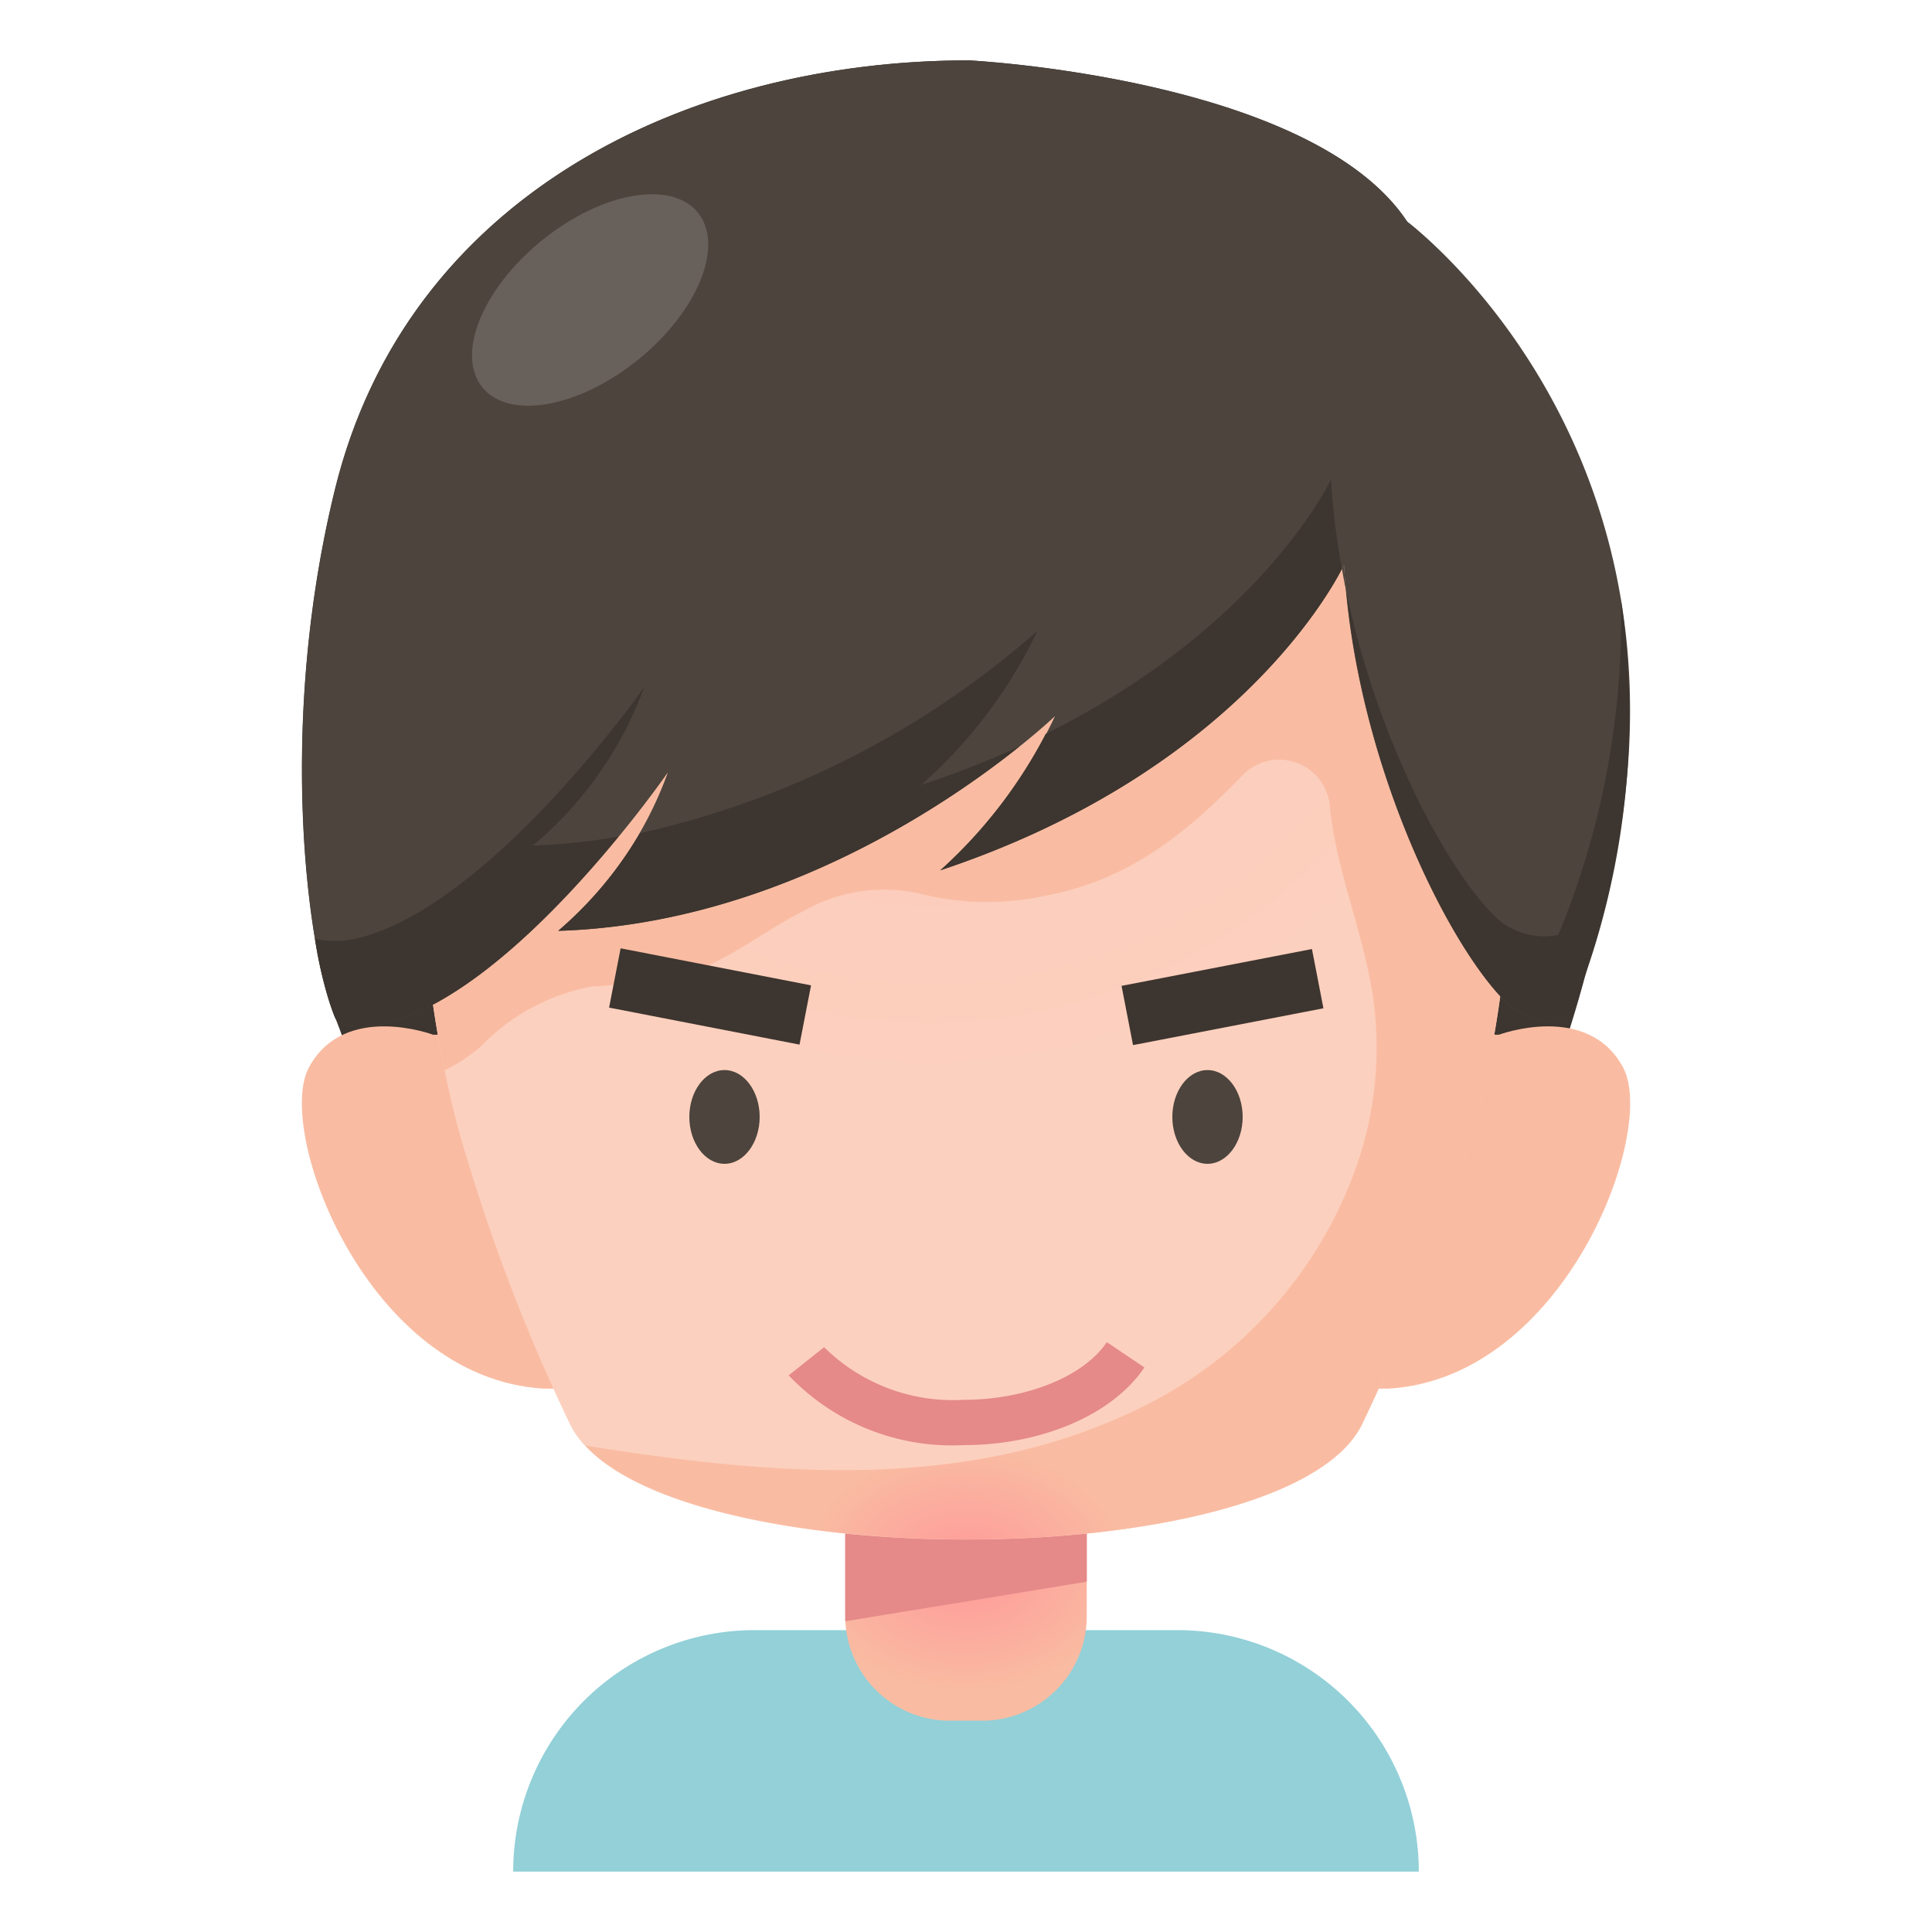 <svg xmlns="http://www.w3.org/2000/svg" version="1.1" xmlns:xlink="http://www.w3.org/1999/xlink" width="512" height="512" x="0" y="0" viewBox="0 0 64 64" style="enable-background:new 0 0 512 512" xml:space="preserve" class=""><g><radialGradient id="a" cx="24.008" cy="52" r="4.123" gradientTransform="matrix(1.333 0 0 1 -.01 0)" gradientUnits="userSpaceOnUse"><stop offset="0" stop-color="#f99"></stop><stop offset="1" stop-color="#f9bca2"></stop></radialGradient><radialGradient xlink:href="#a" id="b" cx="51.525" cy="53.996" r="53.938"></radialGradient><radialGradient id="c" cx="30.865" cy="16.159" r="20.088" gradientTransform="matrix(1.027 0 0 1.03 -.889 -.862)" gradientUnits="userSpaceOnUse"><stop offset="0" stop-color="#fbc8ba"></stop><stop offset="1" stop-color="#fcd0be"></stop></radialGradient><radialGradient xlink:href="#a" id="d" cx="85.125" cy="-.781" r="58.991"></radialGradient><path fill="#3d352f" d="M12.624 37.9S11.3 34.178 11.1 33.7c-.878-2.054-1.945-9.566-.005-17.475C13.478 6.488 22.743 2 32.1 2c0 0 11.366.573 14.518 5.347 0 0 12.668 9.449 4.056 30.366z" opacity="1" data-original="#3d352f"></path><path fill="#93d0d8" d="M25 54h14a8 8 0 0 1 8 8H17a8 8 0 0 1 8-8z" opacity="1" data-original="#93d0d8"></path><path fill="url(#a)" d="M28 47h8v6.536A3.464 3.464 0 0 1 32.536 57h-1.072A3.464 3.464 0 0 1 28 53.536V47z" opacity="1" data-original="url(#a)"></path><path fill="#e58989" d="m36 52.396-8 1.31V47h8z" opacity="1" data-original="#e58989"></path><path fill="url(#a)" d="M18 46c-5.838-.352-8.9-8.526-7.768-10.637 1.172-2.186 4.113-1.087 4.113-1.087h35.31s2.941-1.1 4.113 1.087C54.9 37.474 51.838 45.648 46 46z" opacity="1" data-original="url(#a)"></path><path fill="url(#c)" d="M18.86 47.132a60.814 60.814 0 0 1-3.692-9.791 37.186 37.186 0 0 1-1.131-6.985 27.764 27.764 0 0 1 2.143-12.178C18.559 13.034 22.421 9 31.981 9s13.46 4.034 15.839 9.178a27.764 27.764 0 0 1 2.143 12.178 37.186 37.186 0 0 1-1.131 6.985 60.814 60.814 0 0 1-3.692 9.791c-2.383 5.157-23.897 5.157-26.28 0z" opacity="1" data-original="url(#c)"></path><path fill="url(#a)" d="M47.82 18.178C45.441 13.034 41.54 9 31.981 9s-13.422 4.034-15.8 9.178a27.764 27.764 0 0 0-2.143 12.178 36.558 36.558 0 0 0 .689 5.1 5.628 5.628 0 0 0 1.21-.8 6.848 6.848 0 0 1 3.69-1.98 14.071 14.071 0 0 0 3.747-.654c1.139-.5 2.126-1.292 3.24-1.84a5.386 5.386 0 0 1 3.943-.559 9.065 9.065 0 0 0 4.138.034c2.728-.518 4.639-2.078 6.525-4.036a1.687 1.687 0 0 1 2.84 1.179c.24 2.16 1.14 4.19 1.44 6.35a11.9 11.9 0 0 1-.675 5.784 14.116 14.116 0 0 1-6.952 7.654c-5.749 2.865-12.2 2.3-18.476 1.3 4.045 4.382 23.488 4.132 25.748-.758a60.814 60.814 0 0 0 3.692-9.791 37.186 37.186 0 0 0 1.131-6.985 27.764 27.764 0 0 0-2.148-12.176z" opacity="1" data-original="url(#a)"></path><path fill="#4c443d" d="M44.521 18.71s-3.057 6.683-13.373 10.121a15.886 15.886 0 0 0 3.8-5.109s-7.094 6.827-16.455 7.114a12.444 12.444 0 0 0 3.632-5.252s-5.1 7.4-9.5 8.357c0 0-1.325.237-1.529-.239-.878-2.054-1.945-9.566-.005-17.475C13.478 6.488 22.743 2 32.1 2c0 0 11.366.573 14.518 5.347 0 0 12.1 8.975 5.313 26.448a2.324 2.324 0 0 1-1.863-.43C48.188 31.74 44.9 25.4 44.521 18.71z" opacity="1" data-original="#4c443d"></path><path fill="#4c443d" d="M44.453 18.844c.046.255.09.51.143.762-.028-.3-.058-.6-.075-.9 0 .003-.027.059-.068.138z" opacity="1" data-original="#4c443d"></path><g fill="#3d352f"><path d="M21.342 22.761s-5.184 7.4-9.646 8.357a3.31 3.31 0 0 1-1.263-.019 12.5 12.5 0 0 0 .662 2.6c.2.476 1.529.239 1.529.239 2.855-.62 6-3.957 7.862-6.222a21.162 21.162 0 0 1-2.833.293 12.449 12.449 0 0 0 3.689-5.248zM53.693 19.842a27.282 27.282 0 0 1-2.073 11.129 2.39 2.39 0 0 1-1.891-.429c-1.553-1.318-4.042-5.742-5.129-10.936.6 6.349 3.676 12.207 5.476 13.759a2.324 2.324 0 0 0 1.863.43 26.148 26.148 0 0 0 1.754-13.953zM34.639 24.312a16.1 16.1 0 0 1-3.491 4.519c9.5-3.165 12.835-9.069 13.305-9.987a24.559 24.559 0 0 1-.362-2.958s-2.279 4.863-9.452 8.426zM34.366 20.9A29.643 29.643 0 0 1 21.2 27.6a12.924 12.924 0 0 1-2.709 3.234c7.107-.218 12.9-4.2 15.28-6.107a31.428 31.428 0 0 1-3.261 1.278 15.933 15.933 0 0 0 3.856-5.105z" fill="#3d352f" opacity="1" data-original="#3d352f"></path></g><ellipse cx="19.549" cy="9.949" fill="#68605a" rx="4.596" ry="2.539" transform="rotate(-39.04 19.532 9.944)" opacity="1" data-original="#68605a"></ellipse><path fill="#4c443d" d="M24 35.447c-.643 0-1.165.7-1.165 1.553s.522 1.553 1.165 1.553 1.165-.7 1.165-1.553-.522-1.553-1.165-1.553zM40 35.447c-.643 0-1.165.7-1.165 1.553s.522 1.553 1.165 1.553 1.165-.7 1.165-1.553-.522-1.553-1.165-1.553z" opacity="1" data-original="#4c443d"></path><path fill="#e58989" d="M31.921 46.371a6.064 6.064 0 0 1-4.621-1.744l-1.174.934a7.471 7.471 0 0 0 5.795 2.31c2.589 0 4.94-1.01 5.989-2.574l-1.246-.836c-.764 1.139-2.672 1.91-4.743 1.91z" opacity="1" data-original="#e58989"></path><g fill="#3d352f"><path d="m20.177 33.378.382-1.964 6.308 1.227-.382 1.963zM37.153 32.658l6.307-1.22.38 1.963-6.307 1.22z" fill="#3d352f" opacity="1" data-original="#3d352f"></path></g></g></svg>